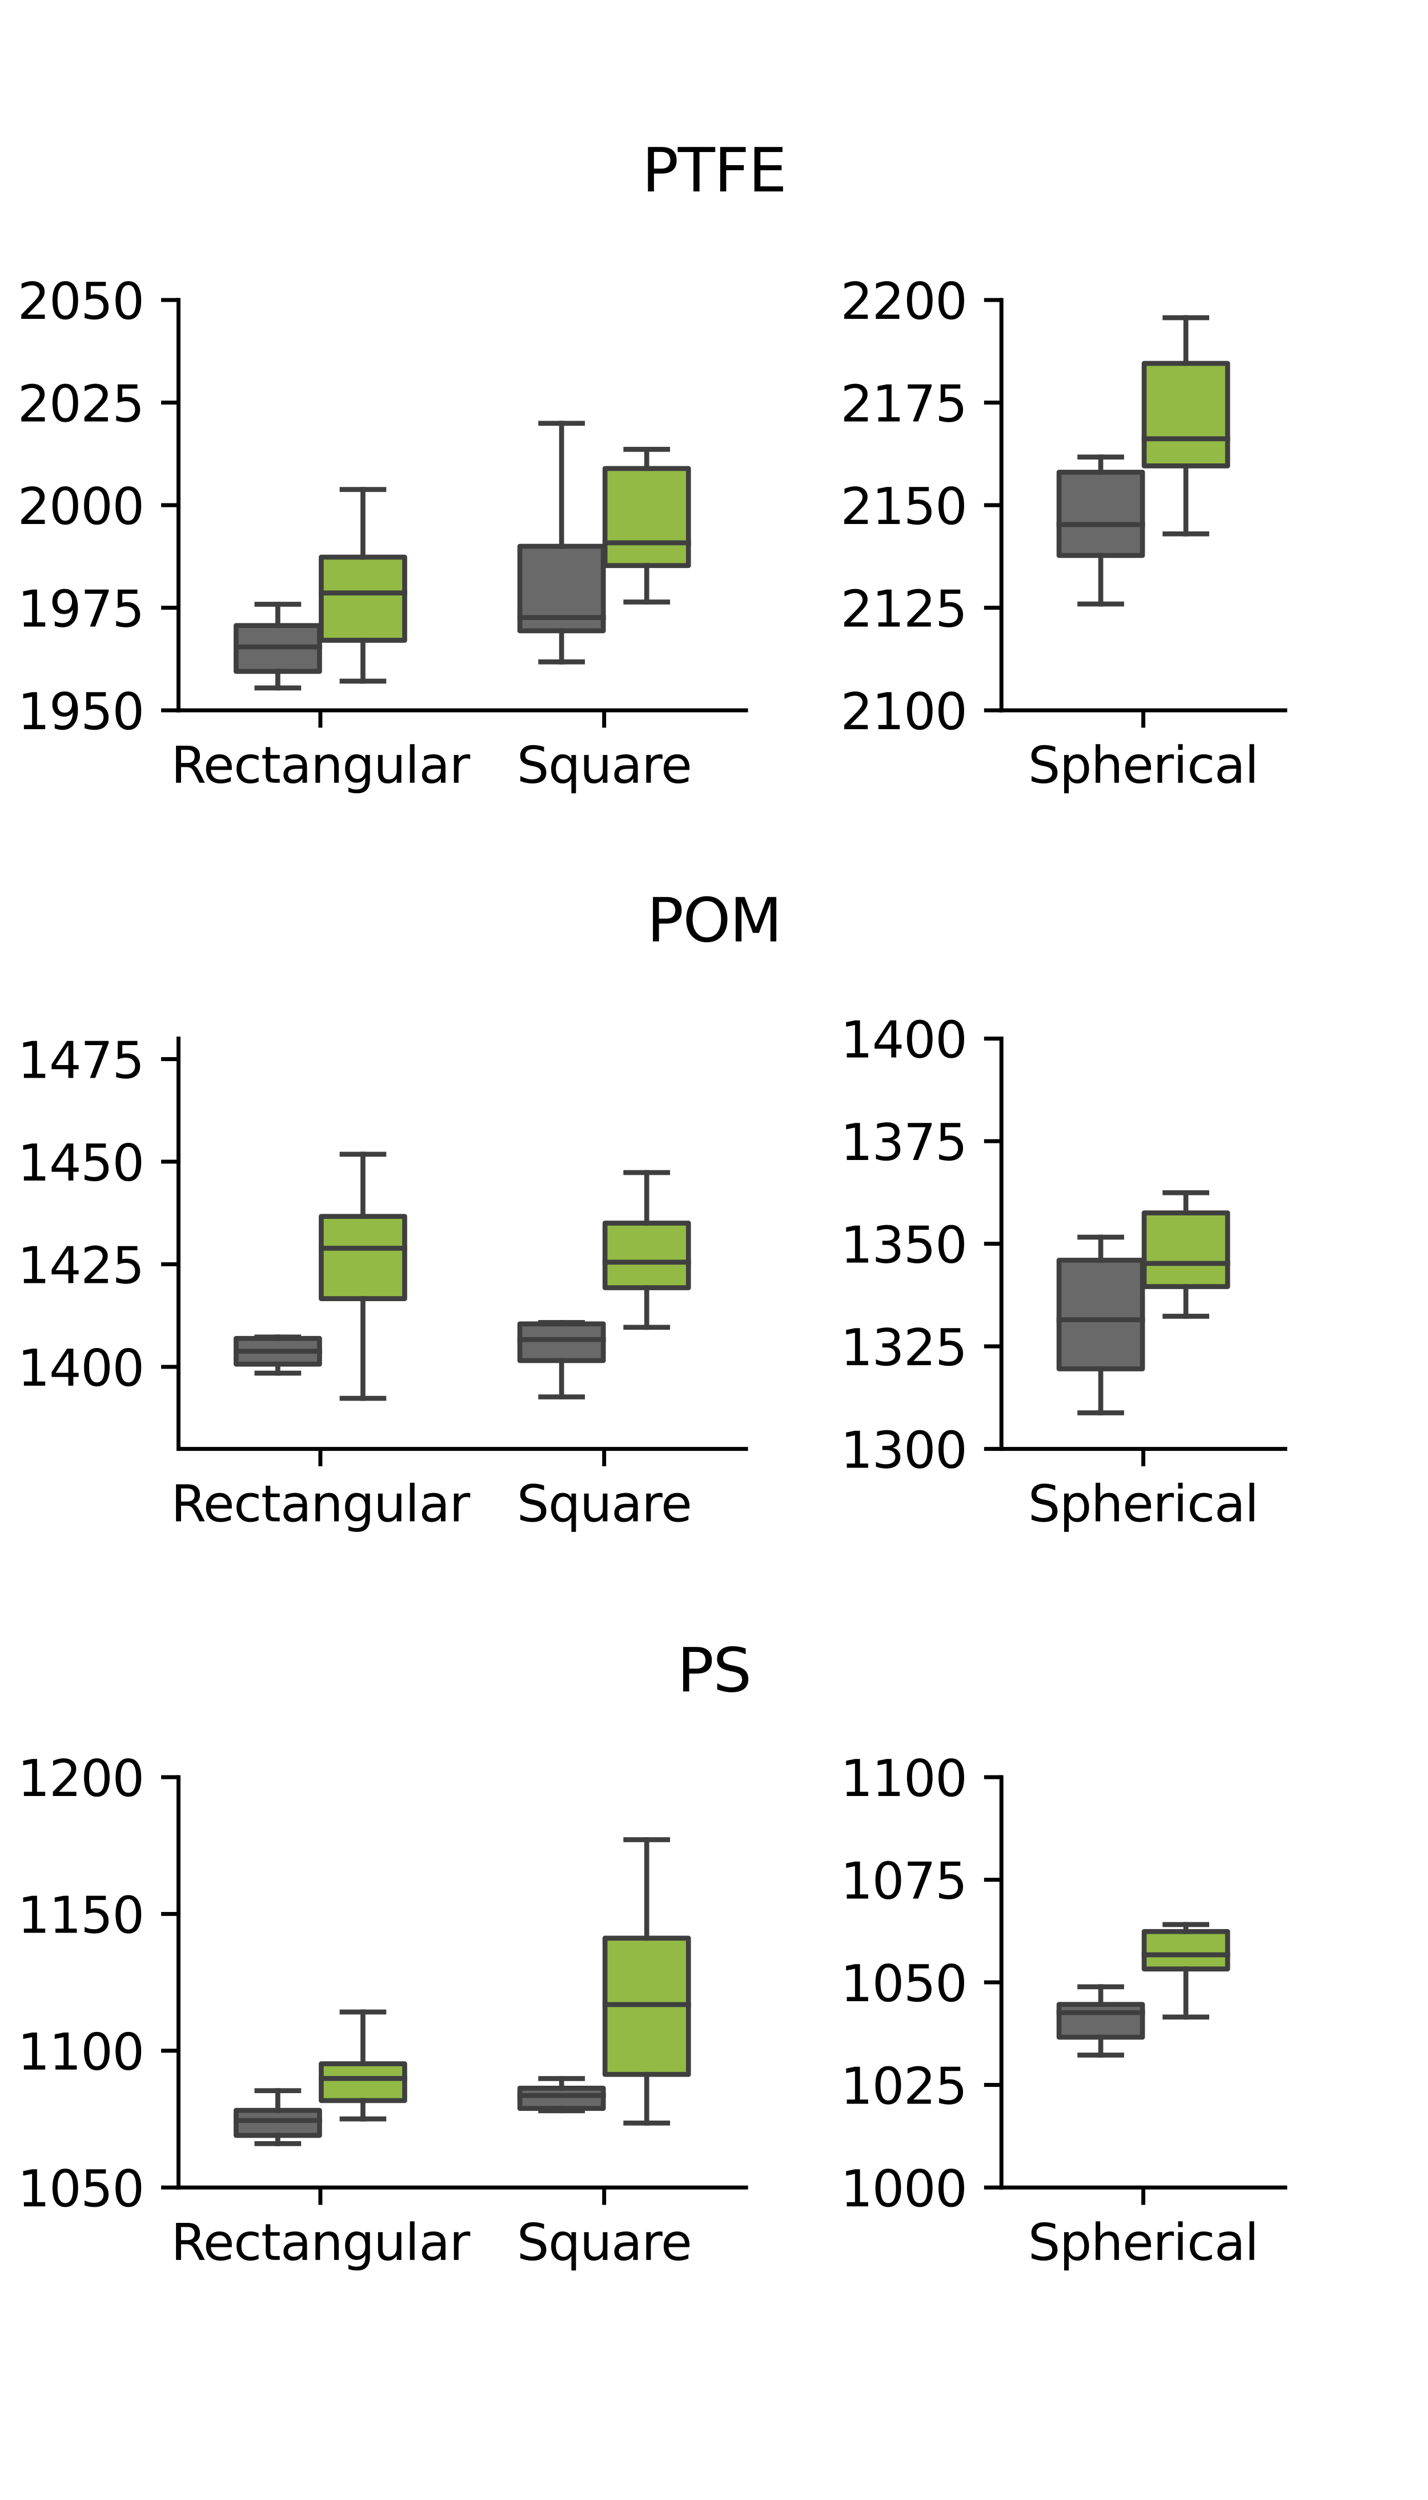 <?xml version="1.0" encoding="utf-8" standalone="no"?>
<!DOCTYPE svg PUBLIC "-//W3C//DTD SVG 1.1//EN"
  "http://www.w3.org/Graphics/SVG/1.1/DTD/svg11.dtd">
<svg xmlns:xlink="http://www.w3.org/1999/xlink" width="288pt" height="504pt" viewBox="0 0 288 504" xmlns="http://www.w3.org/2000/svg" version="1.1">
 <defs>
  <style type="text/css">*{stroke-linejoin: round; stroke-linecap: butt}</style>
 </defs>
 <g id="figure_1">
  <g id="patch_1">
   <path d="M 0 504 
L 288 504 
L 288 0 
L 0 0 
z
" style="fill: #ffffff"/>
  </g>
  <g id="axes_1">
   <g id="patch_2">
    <path d="M 36 143.202 
L 150.462 143.202 
L 150.462 60.48 
L 36 60.48 
z
" style="fill: #ffffff"/>
   </g>
   <g id="patch_3">
    <path d="M 47.618 135.349 
L 64.444 135.349 
L 64.444 126.111 
L 47.618 126.111 
L 47.618 135.349 
z
" clip-path="url(#pd6ff5f181b)" style="fill: #696969; stroke: #3f3f3f; stroke-linejoin: miter"/>
   </g>
   <g id="patch_4">
    <path d="M 64.787 129.082 
L 81.613 129.082 
L 81.613 112.319 
L 64.787 112.319 
L 64.787 129.082 
z
" clip-path="url(#pd6ff5f181b)" style="fill: #93ba45; stroke: #3f3f3f; stroke-linejoin: miter"/>
   </g>
   <g id="patch_5">
    <path d="M 104.849 127.163 
L 121.674 127.163 
L 121.674 110.132 
L 104.849 110.132 
L 104.849 127.163 
z
" clip-path="url(#pd6ff5f181b)" style="fill: #696969; stroke: #3f3f3f; stroke-linejoin: miter"/>
   </g>
   <g id="patch_6">
    <path d="M 122.018 114.015 
L 138.844 114.015 
L 138.844 94.449 
L 122.018 94.449 
L 122.018 114.015 
z
" clip-path="url(#pd6ff5f181b)" style="fill: #93ba45; stroke: #3f3f3f; stroke-linejoin: miter"/>
   </g>
   <g id="patch_7">
    <path d="M 64.615 1756.276 
L 64.615 1756.276 
L 64.615 1756.276 
L 64.615 1756.276 
z
" clip-path="url(#pd6ff5f181b)" style="fill: #696969; stroke: #3f3f3f; stroke-width: 0.5; stroke-linejoin: miter"/>
   </g>
   <g id="patch_8">
    <path d="M 64.615 1756.276 
L 64.615 1756.276 
L 64.615 1756.276 
L 64.615 1756.276 
z
" clip-path="url(#pd6ff5f181b)" style="fill: #93ba45; stroke: #3f3f3f; stroke-width: 0.5; stroke-linejoin: miter"/>
   </g>
   <g id="matplotlib.axis_1">
    <g id="xtick_1">
     <g id="line2d_1">
      <defs>
       <path id="m6c87805006" d="M 0 0 
L 0 3.5 
" style="stroke: #000000; stroke-width: 0.8"/>
      </defs>
      <g>
       <use xlink:href="#m6c87805006" x="64.615" y="143.202" style="stroke: #000000; stroke-width: 0.8"/>
      </g>
     </g>
     <g id="text_1">
      <!-- Rectangular -->
      <g transform="translate(34.496 157.8) scale(0.1 -0.1)">
       <defs>
        <path id="DejaVuSans-52" d="M 2841 2188 
Q 3044 2119 3236 1894 
Q 3428 1669 3622 1275 
L 4263 0 
L 3584 0 
L 2988 1197 
Q 2756 1666 2539 1819 
Q 2322 1972 1947 1972 
L 1259 1972 
L 1259 0 
L 628 0 
L 628 4666 
L 2053 4666 
Q 2853 4666 3247 4331 
Q 3641 3997 3641 3322 
Q 3641 2881 3436 2590 
Q 3231 2300 2841 2188 
z
M 1259 4147 
L 1259 2491 
L 2053 2491 
Q 2509 2491 2742 2702 
Q 2975 2913 2975 3322 
Q 2975 3731 2742 3939 
Q 2509 4147 2053 4147 
L 1259 4147 
z
" transform="scale(0.016)"/>
        <path id="DejaVuSans-65" d="M 3597 1894 
L 3597 1613 
L 953 1613 
Q 991 1019 1311 708 
Q 1631 397 2203 397 
Q 2534 397 2845 478 
Q 3156 559 3463 722 
L 3463 178 
Q 3153 47 2828 -22 
Q 2503 -91 2169 -91 
Q 1331 -91 842 396 
Q 353 884 353 1716 
Q 353 2575 817 3079 
Q 1281 3584 2069 3584 
Q 2775 3584 3186 3129 
Q 3597 2675 3597 1894 
z
M 3022 2063 
Q 3016 2534 2758 2815 
Q 2500 3097 2075 3097 
Q 1594 3097 1305 2825 
Q 1016 2553 972 2059 
L 3022 2063 
z
" transform="scale(0.016)"/>
        <path id="DejaVuSans-63" d="M 3122 3366 
L 3122 2828 
Q 2878 2963 2633 3030 
Q 2388 3097 2138 3097 
Q 1578 3097 1268 2742 
Q 959 2388 959 1747 
Q 959 1106 1268 751 
Q 1578 397 2138 397 
Q 2388 397 2633 464 
Q 2878 531 3122 666 
L 3122 134 
Q 2881 22 2623 -34 
Q 2366 -91 2075 -91 
Q 1284 -91 818 406 
Q 353 903 353 1747 
Q 353 2603 823 3093 
Q 1294 3584 2113 3584 
Q 2378 3584 2631 3529 
Q 2884 3475 3122 3366 
z
" transform="scale(0.016)"/>
        <path id="DejaVuSans-74" d="M 1172 4494 
L 1172 3500 
L 2356 3500 
L 2356 3053 
L 1172 3053 
L 1172 1153 
Q 1172 725 1289 603 
Q 1406 481 1766 481 
L 2356 481 
L 2356 0 
L 1766 0 
Q 1100 0 847 248 
Q 594 497 594 1153 
L 594 3053 
L 172 3053 
L 172 3500 
L 594 3500 
L 594 4494 
L 1172 4494 
z
" transform="scale(0.016)"/>
        <path id="DejaVuSans-61" d="M 2194 1759 
Q 1497 1759 1228 1600 
Q 959 1441 959 1056 
Q 959 750 1161 570 
Q 1363 391 1709 391 
Q 2188 391 2477 730 
Q 2766 1069 2766 1631 
L 2766 1759 
L 2194 1759 
z
M 3341 1997 
L 3341 0 
L 2766 0 
L 2766 531 
Q 2569 213 2275 61 
Q 1981 -91 1556 -91 
Q 1019 -91 701 211 
Q 384 513 384 1019 
Q 384 1609 779 1909 
Q 1175 2209 1959 2209 
L 2766 2209 
L 2766 2266 
Q 2766 2663 2505 2880 
Q 2244 3097 1772 3097 
Q 1472 3097 1187 3025 
Q 903 2953 641 2809 
L 641 3341 
Q 956 3463 1253 3523 
Q 1550 3584 1831 3584 
Q 2591 3584 2966 3190 
Q 3341 2797 3341 1997 
z
" transform="scale(0.016)"/>
        <path id="DejaVuSans-6e" d="M 3513 2113 
L 3513 0 
L 2938 0 
L 2938 2094 
Q 2938 2591 2744 2837 
Q 2550 3084 2163 3084 
Q 1697 3084 1428 2787 
Q 1159 2491 1159 1978 
L 1159 0 
L 581 0 
L 581 3500 
L 1159 3500 
L 1159 2956 
Q 1366 3272 1645 3428 
Q 1925 3584 2291 3584 
Q 2894 3584 3203 3211 
Q 3513 2838 3513 2113 
z
" transform="scale(0.016)"/>
        <path id="DejaVuSans-67" d="M 2906 1791 
Q 2906 2416 2648 2759 
Q 2391 3103 1925 3103 
Q 1463 3103 1205 2759 
Q 947 2416 947 1791 
Q 947 1169 1205 825 
Q 1463 481 1925 481 
Q 2391 481 2648 825 
Q 2906 1169 2906 1791 
z
M 3481 434 
Q 3481 -459 3084 -895 
Q 2688 -1331 1869 -1331 
Q 1566 -1331 1297 -1286 
Q 1028 -1241 775 -1147 
L 775 -588 
Q 1028 -725 1275 -790 
Q 1522 -856 1778 -856 
Q 2344 -856 2625 -561 
Q 2906 -266 2906 331 
L 2906 616 
Q 2728 306 2450 153 
Q 2172 0 1784 0 
Q 1141 0 747 490 
Q 353 981 353 1791 
Q 353 2603 747 3093 
Q 1141 3584 1784 3584 
Q 2172 3584 2450 3431 
Q 2728 3278 2906 2969 
L 2906 3500 
L 3481 3500 
L 3481 434 
z
" transform="scale(0.016)"/>
        <path id="DejaVuSans-75" d="M 544 1381 
L 544 3500 
L 1119 3500 
L 1119 1403 
Q 1119 906 1312 657 
Q 1506 409 1894 409 
Q 2359 409 2629 706 
Q 2900 1003 2900 1516 
L 2900 3500 
L 3475 3500 
L 3475 0 
L 2900 0 
L 2900 538 
Q 2691 219 2414 64 
Q 2138 -91 1772 -91 
Q 1169 -91 856 284 
Q 544 659 544 1381 
z
M 1991 3584 
L 1991 3584 
z
" transform="scale(0.016)"/>
        <path id="DejaVuSans-6c" d="M 603 4863 
L 1178 4863 
L 1178 0 
L 603 0 
L 603 4863 
z
" transform="scale(0.016)"/>
        <path id="DejaVuSans-72" d="M 2631 2963 
Q 2534 3019 2420 3045 
Q 2306 3072 2169 3072 
Q 1681 3072 1420 2755 
Q 1159 2438 1159 1844 
L 1159 0 
L 581 0 
L 581 3500 
L 1159 3500 
L 1159 2956 
Q 1341 3275 1631 3429 
Q 1922 3584 2338 3584 
Q 2397 3584 2469 3576 
Q 2541 3569 2628 3553 
L 2631 2963 
z
" transform="scale(0.016)"/>
       </defs>
       <use xlink:href="#DejaVuSans-52"/>
       <use xlink:href="#DejaVuSans-65" x="64.982"/>
       <use xlink:href="#DejaVuSans-63" x="126.506"/>
       <use xlink:href="#DejaVuSans-74" x="181.486"/>
       <use xlink:href="#DejaVuSans-61" x="220.695"/>
       <use xlink:href="#DejaVuSans-6e" x="281.975"/>
       <use xlink:href="#DejaVuSans-67" x="345.354"/>
       <use xlink:href="#DejaVuSans-75" x="408.83"/>
       <use xlink:href="#DejaVuSans-6c" x="472.209"/>
       <use xlink:href="#DejaVuSans-61" x="499.992"/>
       <use xlink:href="#DejaVuSans-72" x="561.271"/>
      </g>
     </g>
    </g>
    <g id="xtick_2">
     <g id="line2d_2">
      <g>
       <use xlink:href="#m6c87805006" x="121.846" y="143.202" style="stroke: #000000; stroke-width: 0.8"/>
      </g>
     </g>
     <g id="text_2">
      <!-- Square -->
      <g transform="translate(104.245 157.8) scale(0.1 -0.1)">
       <defs>
        <path id="DejaVuSans-53" d="M 3425 4513 
L 3425 3897 
Q 3066 4069 2747 4153 
Q 2428 4238 2131 4238 
Q 1616 4238 1336 4038 
Q 1056 3838 1056 3469 
Q 1056 3159 1242 3001 
Q 1428 2844 1947 2747 
L 2328 2669 
Q 3034 2534 3370 2195 
Q 3706 1856 3706 1288 
Q 3706 609 3251 259 
Q 2797 -91 1919 -91 
Q 1588 -91 1214 -16 
Q 841 59 441 206 
L 441 856 
Q 825 641 1194 531 
Q 1563 422 1919 422 
Q 2459 422 2753 634 
Q 3047 847 3047 1241 
Q 3047 1584 2836 1778 
Q 2625 1972 2144 2069 
L 1759 2144 
Q 1053 2284 737 2584 
Q 422 2884 422 3419 
Q 422 4038 858 4394 
Q 1294 4750 2059 4750 
Q 2388 4750 2728 4690 
Q 3069 4631 3425 4513 
z
" transform="scale(0.016)"/>
        <path id="DejaVuSans-71" d="M 947 1747 
Q 947 1113 1208 752 
Q 1469 391 1925 391 
Q 2381 391 2643 752 
Q 2906 1113 2906 1747 
Q 2906 2381 2643 2742 
Q 2381 3103 1925 3103 
Q 1469 3103 1208 2742 
Q 947 2381 947 1747 
z
M 2906 525 
Q 2725 213 2448 61 
Q 2172 -91 1784 -91 
Q 1150 -91 751 415 
Q 353 922 353 1747 
Q 353 2572 751 3078 
Q 1150 3584 1784 3584 
Q 2172 3584 2448 3432 
Q 2725 3281 2906 2969 
L 2906 3500 
L 3481 3500 
L 3481 -1331 
L 2906 -1331 
L 2906 525 
z
" transform="scale(0.016)"/>
       </defs>
       <use xlink:href="#DejaVuSans-53"/>
       <use xlink:href="#DejaVuSans-71" x="63.477"/>
       <use xlink:href="#DejaVuSans-75" x="126.953"/>
       <use xlink:href="#DejaVuSans-61" x="190.332"/>
       <use xlink:href="#DejaVuSans-72" x="251.611"/>
       <use xlink:href="#DejaVuSans-65" x="290.475"/>
      </g>
     </g>
    </g>
   </g>
   <g id="matplotlib.axis_2">
    <g id="ytick_1">
     <g id="line2d_3">
      <defs>
       <path id="mb4da240481" d="M 0 0 
L -3.5 0 
" style="stroke: #000000; stroke-width: 0.8"/>
      </defs>
      <g>
       <use xlink:href="#mb4da240481" x="36" y="143.202" style="stroke: #000000; stroke-width: 0.8"/>
      </g>
     </g>
     <g id="text_3">
      <!-- 1950 -->
      <g transform="translate(3.55 147.001) scale(0.1 -0.1)">
       <defs>
        <path id="DejaVuSans-31" d="M 794 531 
L 1825 531 
L 1825 4091 
L 703 3866 
L 703 4441 
L 1819 4666 
L 2450 4666 
L 2450 531 
L 3481 531 
L 3481 0 
L 794 0 
L 794 531 
z
" transform="scale(0.016)"/>
        <path id="DejaVuSans-39" d="M 703 97 
L 703 672 
Q 941 559 1184 500 
Q 1428 441 1663 441 
Q 2288 441 2617 861 
Q 2947 1281 2994 2138 
Q 2813 1869 2534 1725 
Q 2256 1581 1919 1581 
Q 1219 1581 811 2004 
Q 403 2428 403 3163 
Q 403 3881 828 4315 
Q 1253 4750 1959 4750 
Q 2769 4750 3195 4129 
Q 3622 3509 3622 2328 
Q 3622 1225 3098 567 
Q 2575 -91 1691 -91 
Q 1453 -91 1209 -44 
Q 966 3 703 97 
z
M 1959 2075 
Q 2384 2075 2632 2365 
Q 2881 2656 2881 3163 
Q 2881 3666 2632 3958 
Q 2384 4250 1959 4250 
Q 1534 4250 1286 3958 
Q 1038 3666 1038 3163 
Q 1038 2656 1286 2365 
Q 1534 2075 1959 2075 
z
" transform="scale(0.016)"/>
        <path id="DejaVuSans-35" d="M 691 4666 
L 3169 4666 
L 3169 4134 
L 1269 4134 
L 1269 2991 
Q 1406 3038 1543 3061 
Q 1681 3084 1819 3084 
Q 2600 3084 3056 2656 
Q 3513 2228 3513 1497 
Q 3513 744 3044 326 
Q 2575 -91 1722 -91 
Q 1428 -91 1123 -41 
Q 819 9 494 109 
L 494 744 
Q 775 591 1075 516 
Q 1375 441 1709 441 
Q 2250 441 2565 725 
Q 2881 1009 2881 1497 
Q 2881 1984 2565 2268 
Q 2250 2553 1709 2553 
Q 1456 2553 1204 2497 
Q 953 2441 691 2322 
L 691 4666 
z
" transform="scale(0.016)"/>
        <path id="DejaVuSans-30" d="M 2034 4250 
Q 1547 4250 1301 3770 
Q 1056 3291 1056 2328 
Q 1056 1369 1301 889 
Q 1547 409 2034 409 
Q 2525 409 2770 889 
Q 3016 1369 3016 2328 
Q 3016 3291 2770 3770 
Q 2525 4250 2034 4250 
z
M 2034 4750 
Q 2819 4750 3233 4129 
Q 3647 3509 3647 2328 
Q 3647 1150 3233 529 
Q 2819 -91 2034 -91 
Q 1250 -91 836 529 
Q 422 1150 422 2328 
Q 422 3509 836 4129 
Q 1250 4750 2034 4750 
z
" transform="scale(0.016)"/>
       </defs>
       <use xlink:href="#DejaVuSans-31"/>
       <use xlink:href="#DejaVuSans-39" x="63.623"/>
       <use xlink:href="#DejaVuSans-35" x="127.246"/>
       <use xlink:href="#DejaVuSans-30" x="190.869"/>
      </g>
     </g>
    </g>
    <g id="ytick_2">
     <g id="line2d_4">
      <g>
       <use xlink:href="#mb4da240481" x="36" y="122.521" style="stroke: #000000; stroke-width: 0.8"/>
      </g>
     </g>
     <g id="text_4">
      <!-- 1975 -->
      <g transform="translate(3.55 126.321) scale(0.1 -0.1)">
       <defs>
        <path id="DejaVuSans-37" d="M 525 4666 
L 3525 4666 
L 3525 4397 
L 1831 0 
L 1172 0 
L 2766 4134 
L 525 4134 
L 525 4666 
z
" transform="scale(0.016)"/>
       </defs>
       <use xlink:href="#DejaVuSans-31"/>
       <use xlink:href="#DejaVuSans-39" x="63.623"/>
       <use xlink:href="#DejaVuSans-37" x="127.246"/>
       <use xlink:href="#DejaVuSans-35" x="190.869"/>
      </g>
     </g>
    </g>
    <g id="ytick_3">
     <g id="line2d_5">
      <g>
       <use xlink:href="#mb4da240481" x="36" y="101.841" style="stroke: #000000; stroke-width: 0.8"/>
      </g>
     </g>
     <g id="text_5">
      <!-- 2000 -->
      <g transform="translate(3.55 105.64) scale(0.1 -0.1)">
       <defs>
        <path id="DejaVuSans-32" d="M 1228 531 
L 3431 531 
L 3431 0 
L 469 0 
L 469 531 
Q 828 903 1448 1529 
Q 2069 2156 2228 2338 
Q 2531 2678 2651 2914 
Q 2772 3150 2772 3378 
Q 2772 3750 2511 3984 
Q 2250 4219 1831 4219 
Q 1534 4219 1204 4116 
Q 875 4013 500 3803 
L 500 4441 
Q 881 4594 1212 4672 
Q 1544 4750 1819 4750 
Q 2544 4750 2975 4387 
Q 3406 4025 3406 3419 
Q 3406 3131 3298 2873 
Q 3191 2616 2906 2266 
Q 2828 2175 2409 1742 
Q 1991 1309 1228 531 
z
" transform="scale(0.016)"/>
       </defs>
       <use xlink:href="#DejaVuSans-32"/>
       <use xlink:href="#DejaVuSans-30" x="63.623"/>
       <use xlink:href="#DejaVuSans-30" x="127.246"/>
       <use xlink:href="#DejaVuSans-30" x="190.869"/>
      </g>
     </g>
    </g>
    <g id="ytick_4">
     <g id="line2d_6">
      <g>
       <use xlink:href="#mb4da240481" x="36" y="81.16" style="stroke: #000000; stroke-width: 0.8"/>
      </g>
     </g>
     <g id="text_6">
      <!-- 2025 -->
      <g transform="translate(3.55 84.96) scale(0.1 -0.1)">
       <use xlink:href="#DejaVuSans-32"/>
       <use xlink:href="#DejaVuSans-30" x="63.623"/>
       <use xlink:href="#DejaVuSans-32" x="127.246"/>
       <use xlink:href="#DejaVuSans-35" x="190.869"/>
      </g>
     </g>
    </g>
    <g id="ytick_5">
     <g id="line2d_7">
      <g>
       <use xlink:href="#mb4da240481" x="36" y="60.48" style="stroke: #000000; stroke-width: 0.8"/>
      </g>
     </g>
     <g id="text_7">
      <!-- 2050 -->
      <g transform="translate(3.55 64.279) scale(0.1 -0.1)">
       <use xlink:href="#DejaVuSans-32"/>
       <use xlink:href="#DejaVuSans-30" x="63.623"/>
       <use xlink:href="#DejaVuSans-35" x="127.246"/>
       <use xlink:href="#DejaVuSans-30" x="190.869"/>
      </g>
     </g>
    </g>
   </g>
   <g id="line2d_8">
    <path d="M 56.031 135.349 
L 56.031 138.69 
" clip-path="url(#pd6ff5f181b)" style="fill: none; stroke: #3f3f3f; stroke-linecap: square"/>
   </g>
   <g id="line2d_9">
    <path d="M 56.031 126.111 
L 56.031 121.819 
" clip-path="url(#pd6ff5f181b)" style="fill: none; stroke: #3f3f3f; stroke-linecap: square"/>
   </g>
   <g id="line2d_10">
    <path d="M 51.824 138.69 
L 60.237 138.69 
" clip-path="url(#pd6ff5f181b)" style="fill: none; stroke: #3f3f3f; stroke-linecap: square"/>
   </g>
   <g id="line2d_11">
    <path d="M 51.824 121.819 
L 60.237 121.819 
" clip-path="url(#pd6ff5f181b)" style="fill: none; stroke: #3f3f3f; stroke-linecap: square"/>
   </g>
   <g id="line2d_12">
    <path d="M 73.2 129.082 
L 73.2 137.319 
" clip-path="url(#pd6ff5f181b)" style="fill: none; stroke: #3f3f3f; stroke-linecap: square"/>
   </g>
   <g id="line2d_13">
    <path d="M 73.2 112.319 
L 73.2 98.68 
" clip-path="url(#pd6ff5f181b)" style="fill: none; stroke: #3f3f3f; stroke-linecap: square"/>
   </g>
   <g id="line2d_14">
    <path d="M 68.994 137.319 
L 77.406 137.319 
" clip-path="url(#pd6ff5f181b)" style="fill: none; stroke: #3f3f3f; stroke-linecap: square"/>
   </g>
   <g id="line2d_15">
    <path d="M 68.994 98.68 
L 77.406 98.68 
" clip-path="url(#pd6ff5f181b)" style="fill: none; stroke: #3f3f3f; stroke-linecap: square"/>
   </g>
   <g id="line2d_16">
    <path d="M 113.262 127.163 
L 113.262 133.436 
" clip-path="url(#pd6ff5f181b)" style="fill: none; stroke: #3f3f3f; stroke-linecap: square"/>
   </g>
   <g id="line2d_17">
    <path d="M 113.262 110.132 
L 113.262 85.338 
" clip-path="url(#pd6ff5f181b)" style="fill: none; stroke: #3f3f3f; stroke-linecap: square"/>
   </g>
   <g id="line2d_18">
    <path d="M 109.055 133.436 
L 117.468 133.436 
" clip-path="url(#pd6ff5f181b)" style="fill: none; stroke: #3f3f3f; stroke-linecap: square"/>
   </g>
   <g id="line2d_19">
    <path d="M 109.055 85.338 
L 117.468 85.338 
" clip-path="url(#pd6ff5f181b)" style="fill: none; stroke: #3f3f3f; stroke-linecap: square"/>
   </g>
   <g id="line2d_20">
    <path d="M 130.431 114.015 
L 130.431 121.367 
" clip-path="url(#pd6ff5f181b)" style="fill: none; stroke: #3f3f3f; stroke-linecap: square"/>
   </g>
   <g id="line2d_21">
    <path d="M 130.431 94.449 
L 130.431 90.589 
" clip-path="url(#pd6ff5f181b)" style="fill: none; stroke: #3f3f3f; stroke-linecap: square"/>
   </g>
   <g id="line2d_22">
    <path d="M 126.224 121.367 
L 134.637 121.367 
" clip-path="url(#pd6ff5f181b)" style="fill: none; stroke: #3f3f3f; stroke-linecap: square"/>
   </g>
   <g id="line2d_23">
    <path d="M 126.224 90.589 
L 134.637 90.589 
" clip-path="url(#pd6ff5f181b)" style="fill: none; stroke: #3f3f3f; stroke-linecap: square"/>
   </g>
   <g id="line2d_24">
    <path d="M 47.618 130.425 
L 64.444 130.425 
" clip-path="url(#pd6ff5f181b)" style="fill: none; stroke: #3f3f3f; stroke-linecap: square"/>
   </g>
   <g id="line2d_25">
    <path d="M 64.787 119.539 
L 81.613 119.539 
" clip-path="url(#pd6ff5f181b)" style="fill: none; stroke: #3f3f3f; stroke-linecap: square"/>
   </g>
   <g id="line2d_26">
    <path d="M 104.849 124.498 
L 121.674 124.498 
" clip-path="url(#pd6ff5f181b)" style="fill: none; stroke: #3f3f3f; stroke-linecap: square"/>
   </g>
   <g id="line2d_27">
    <path d="M 122.018 109.431 
L 138.844 109.431 
" clip-path="url(#pd6ff5f181b)" style="fill: none; stroke: #3f3f3f; stroke-linecap: square"/>
   </g>
   <g id="patch_9">
    <path d="M 36 143.202 
L 36 60.48 
" style="fill: none; stroke: #000000; stroke-width: 0.8; stroke-linejoin: miter; stroke-linecap: square"/>
   </g>
   <g id="patch_10">
    <path d="M 36 143.202 
L 150.462 143.202 
" style="fill: none; stroke: #000000; stroke-width: 0.8; stroke-linejoin: miter; stroke-linecap: square"/>
   </g>
  </g>
  <g id="axes_2">
   <g id="patch_11">
    <path d="M 201.969 143.202 
L 259.2 143.202 
L 259.2 60.48 
L 201.969 60.48 
z
" style="fill: #ffffff"/>
   </g>
   <g id="patch_12">
    <path d="M 213.587 111.982 
L 230.413 111.982 
L 230.413 95.2 
L 213.587 95.2 
L 213.587 111.982 
z
" clip-path="url(#p9b5114d19f)" style="fill: #696969; stroke: #3f3f3f; stroke-linejoin: miter"/>
   </g>
   <g id="patch_13">
    <path d="M 230.756 93.924 
L 247.582 93.924 
L 247.582 73.262 
L 230.756 73.262 
L 230.756 93.924 
z
" clip-path="url(#p9b5114d19f)" style="fill: #93ba45; stroke: #3f3f3f; stroke-linejoin: miter"/>
   </g>
   <g id="patch_14">
    <path d="M 230.585 1880.358 
L 230.585 1880.358 
L 230.585 1880.358 
L 230.585 1880.358 
z
" clip-path="url(#p9b5114d19f)" style="fill: #696969; stroke: #3f3f3f; stroke-width: 0.5; stroke-linejoin: miter"/>
   </g>
   <g id="patch_15">
    <path d="M 230.585 1880.358 
L 230.585 1880.358 
L 230.585 1880.358 
L 230.585 1880.358 
z
" clip-path="url(#p9b5114d19f)" style="fill: #93ba45; stroke: #3f3f3f; stroke-width: 0.5; stroke-linejoin: miter"/>
   </g>
   <g id="matplotlib.axis_3">
    <g id="xtick_3">
     <g id="line2d_28">
      <g>
       <use xlink:href="#m6c87805006" x="230.585" y="143.202" style="stroke: #000000; stroke-width: 0.8"/>
      </g>
     </g>
     <g id="text_8">
      <!-- Spherical -->
      <g transform="translate(207.344 157.8) scale(0.1 -0.1)">
       <defs>
        <path id="DejaVuSans-70" d="M 1159 525 
L 1159 -1331 
L 581 -1331 
L 581 3500 
L 1159 3500 
L 1159 2969 
Q 1341 3281 1617 3432 
Q 1894 3584 2278 3584 
Q 2916 3584 3314 3078 
Q 3713 2572 3713 1747 
Q 3713 922 3314 415 
Q 2916 -91 2278 -91 
Q 1894 -91 1617 61 
Q 1341 213 1159 525 
z
M 3116 1747 
Q 3116 2381 2855 2742 
Q 2594 3103 2138 3103 
Q 1681 3103 1420 2742 
Q 1159 2381 1159 1747 
Q 1159 1113 1420 752 
Q 1681 391 2138 391 
Q 2594 391 2855 752 
Q 3116 1113 3116 1747 
z
" transform="scale(0.016)"/>
        <path id="DejaVuSans-68" d="M 3513 2113 
L 3513 0 
L 2938 0 
L 2938 2094 
Q 2938 2591 2744 2837 
Q 2550 3084 2163 3084 
Q 1697 3084 1428 2787 
Q 1159 2491 1159 1978 
L 1159 0 
L 581 0 
L 581 4863 
L 1159 4863 
L 1159 2956 
Q 1366 3272 1645 3428 
Q 1925 3584 2291 3584 
Q 2894 3584 3203 3211 
Q 3513 2838 3513 2113 
z
" transform="scale(0.016)"/>
        <path id="DejaVuSans-69" d="M 603 3500 
L 1178 3500 
L 1178 0 
L 603 0 
L 603 3500 
z
M 603 4863 
L 1178 4863 
L 1178 4134 
L 603 4134 
L 603 4863 
z
" transform="scale(0.016)"/>
       </defs>
       <use xlink:href="#DejaVuSans-53"/>
       <use xlink:href="#DejaVuSans-70" x="63.477"/>
       <use xlink:href="#DejaVuSans-68" x="126.953"/>
       <use xlink:href="#DejaVuSans-65" x="190.332"/>
       <use xlink:href="#DejaVuSans-72" x="251.855"/>
       <use xlink:href="#DejaVuSans-69" x="292.969"/>
       <use xlink:href="#DejaVuSans-63" x="320.752"/>
       <use xlink:href="#DejaVuSans-61" x="375.732"/>
       <use xlink:href="#DejaVuSans-6c" x="437.012"/>
      </g>
     </g>
    </g>
   </g>
   <g id="matplotlib.axis_4">
    <g id="ytick_6">
     <g id="line2d_29">
      <g>
       <use xlink:href="#mb4da240481" x="201.969" y="143.202" style="stroke: #000000; stroke-width: 0.8"/>
      </g>
     </g>
     <g id="text_9">
      <!-- 2100 -->
      <g transform="translate(169.519 147.001) scale(0.1 -0.1)">
       <use xlink:href="#DejaVuSans-32"/>
       <use xlink:href="#DejaVuSans-31" x="63.623"/>
       <use xlink:href="#DejaVuSans-30" x="127.246"/>
       <use xlink:href="#DejaVuSans-30" x="190.869"/>
      </g>
     </g>
    </g>
    <g id="ytick_7">
     <g id="line2d_30">
      <g>
       <use xlink:href="#mb4da240481" x="201.969" y="122.521" style="stroke: #000000; stroke-width: 0.8"/>
      </g>
     </g>
     <g id="text_10">
      <!-- 2125 -->
      <g transform="translate(169.519 126.321) scale(0.1 -0.1)">
       <use xlink:href="#DejaVuSans-32"/>
       <use xlink:href="#DejaVuSans-31" x="63.623"/>
       <use xlink:href="#DejaVuSans-32" x="127.246"/>
       <use xlink:href="#DejaVuSans-35" x="190.869"/>
      </g>
     </g>
    </g>
    <g id="ytick_8">
     <g id="line2d_31">
      <g>
       <use xlink:href="#mb4da240481" x="201.969" y="101.841" style="stroke: #000000; stroke-width: 0.8"/>
      </g>
     </g>
     <g id="text_11">
      <!-- 2150 -->
      <g transform="translate(169.519 105.64) scale(0.1 -0.1)">
       <use xlink:href="#DejaVuSans-32"/>
       <use xlink:href="#DejaVuSans-31" x="63.623"/>
       <use xlink:href="#DejaVuSans-35" x="127.246"/>
       <use xlink:href="#DejaVuSans-30" x="190.869"/>
      </g>
     </g>
    </g>
    <g id="ytick_9">
     <g id="line2d_32">
      <g>
       <use xlink:href="#mb4da240481" x="201.969" y="81.16" style="stroke: #000000; stroke-width: 0.8"/>
      </g>
     </g>
     <g id="text_12">
      <!-- 2175 -->
      <g transform="translate(169.519 84.96) scale(0.1 -0.1)">
       <use xlink:href="#DejaVuSans-32"/>
       <use xlink:href="#DejaVuSans-31" x="63.623"/>
       <use xlink:href="#DejaVuSans-37" x="127.246"/>
       <use xlink:href="#DejaVuSans-35" x="190.869"/>
      </g>
     </g>
    </g>
    <g id="ytick_10">
     <g id="line2d_33">
      <g>
       <use xlink:href="#mb4da240481" x="201.969" y="60.48" style="stroke: #000000; stroke-width: 0.8"/>
      </g>
     </g>
     <g id="text_13">
      <!-- 2200 -->
      <g transform="translate(169.519 64.279) scale(0.1 -0.1)">
       <use xlink:href="#DejaVuSans-32"/>
       <use xlink:href="#DejaVuSans-32" x="63.623"/>
       <use xlink:href="#DejaVuSans-30" x="127.246"/>
       <use xlink:href="#DejaVuSans-30" x="190.869"/>
      </g>
     </g>
    </g>
   </g>
   <g id="line2d_34">
    <path d="M 222 111.982 
L 222 121.765 
" clip-path="url(#p9b5114d19f)" style="fill: none; stroke: #3f3f3f; stroke-linecap: square"/>
   </g>
   <g id="line2d_35">
    <path d="M 222 95.2 
L 222 92.141 
" clip-path="url(#p9b5114d19f)" style="fill: none; stroke: #3f3f3f; stroke-linecap: square"/>
   </g>
   <g id="line2d_36">
    <path d="M 217.794 121.765 
L 226.206 121.765 
" clip-path="url(#p9b5114d19f)" style="fill: none; stroke: #3f3f3f; stroke-linecap: square"/>
   </g>
   <g id="line2d_37">
    <path d="M 217.794 92.141 
L 226.206 92.141 
" clip-path="url(#p9b5114d19f)" style="fill: none; stroke: #3f3f3f; stroke-linecap: square"/>
   </g>
   <g id="line2d_38">
    <path d="M 239.169 93.924 
L 239.169 107.627 
" clip-path="url(#p9b5114d19f)" style="fill: none; stroke: #3f3f3f; stroke-linecap: square"/>
   </g>
   <g id="line2d_39">
    <path d="M 239.169 73.262 
L 239.169 64.05 
" clip-path="url(#p9b5114d19f)" style="fill: none; stroke: #3f3f3f; stroke-linecap: square"/>
   </g>
   <g id="line2d_40">
    <path d="M 234.963 107.627 
L 243.376 107.627 
" clip-path="url(#p9b5114d19f)" style="fill: none; stroke: #3f3f3f; stroke-linecap: square"/>
   </g>
   <g id="line2d_41">
    <path d="M 234.963 64.05 
L 243.376 64.05 
" clip-path="url(#p9b5114d19f)" style="fill: none; stroke: #3f3f3f; stroke-linecap: square"/>
   </g>
   <g id="line2d_42">
    <path d="M 213.587 105.75 
L 230.413 105.75 
" clip-path="url(#p9b5114d19f)" style="fill: none; stroke: #3f3f3f; stroke-linecap: square"/>
   </g>
   <g id="line2d_43">
    <path d="M 230.756 88.461 
L 247.582 88.461 
" clip-path="url(#p9b5114d19f)" style="fill: none; stroke: #3f3f3f; stroke-linecap: square"/>
   </g>
   <g id="patch_16">
    <path d="M 201.969 143.202 
L 201.969 60.48 
" style="fill: none; stroke: #000000; stroke-width: 0.8; stroke-linejoin: miter; stroke-linecap: square"/>
   </g>
   <g id="patch_17">
    <path d="M 201.969 143.202 
L 259.2 143.202 
" style="fill: none; stroke: #000000; stroke-width: 0.8; stroke-linejoin: miter; stroke-linecap: square"/>
   </g>
  </g>
  <g id="axes_3">
   <g id="patch_18">
    <path d="M 36 292.101 
L 150.462 292.101 
L 150.462 209.379 
L 36 209.379 
z
" style="fill: #ffffff"/>
   </g>
   <g id="patch_19">
    <path d="M 47.618 275.01 
L 64.444 275.01 
L 64.444 269.829 
L 47.618 269.829 
L 47.618 275.01 
z
" clip-path="url(#p944947edd9)" style="fill: #696969; stroke: #3f3f3f; stroke-linejoin: miter"/>
   </g>
   <g id="patch_20">
    <path d="M 64.787 261.812 
L 81.613 261.812 
L 81.613 245.233 
L 64.787 245.233 
L 64.787 261.812 
z
" clip-path="url(#p944947edd9)" style="fill: #93ba45; stroke: #3f3f3f; stroke-linejoin: miter"/>
   </g>
   <g id="patch_21">
    <path d="M 104.849 274.291 
L 121.674 274.291 
L 121.674 266.894 
L 104.849 266.894 
L 104.849 274.291 
z
" clip-path="url(#p944947edd9)" style="fill: #696969; stroke: #3f3f3f; stroke-linejoin: miter"/>
   </g>
   <g id="patch_22">
    <path d="M 122.018 259.607 
L 138.844 259.607 
L 138.844 246.579 
L 122.018 246.579 
L 122.018 259.607 
z
" clip-path="url(#p944947edd9)" style="fill: #93ba45; stroke: #3f3f3f; stroke-linejoin: miter"/>
   </g>
   <g id="patch_23">
    <path d="M 64.615 1433.661 
L 64.615 1433.661 
L 64.615 1433.661 
L 64.615 1433.661 
z
" clip-path="url(#p944947edd9)" style="fill: #696969; stroke: #3f3f3f; stroke-width: 0.5; stroke-linejoin: miter"/>
   </g>
   <g id="patch_24">
    <path d="M 64.615 1433.661 
L 64.615 1433.661 
L 64.615 1433.661 
L 64.615 1433.661 
z
" clip-path="url(#p944947edd9)" style="fill: #93ba45; stroke: #3f3f3f; stroke-width: 0.5; stroke-linejoin: miter"/>
   </g>
   <g id="matplotlib.axis_5">
    <g id="xtick_4">
     <g id="line2d_44">
      <g>
       <use xlink:href="#m6c87805006" x="64.615" y="292.101" style="stroke: #000000; stroke-width: 0.8"/>
      </g>
     </g>
     <g id="text_14">
      <!-- Rectangular -->
      <g transform="translate(34.496 306.699) scale(0.1 -0.1)">
       <use xlink:href="#DejaVuSans-52"/>
       <use xlink:href="#DejaVuSans-65" x="64.982"/>
       <use xlink:href="#DejaVuSans-63" x="126.506"/>
       <use xlink:href="#DejaVuSans-74" x="181.486"/>
       <use xlink:href="#DejaVuSans-61" x="220.695"/>
       <use xlink:href="#DejaVuSans-6e" x="281.975"/>
       <use xlink:href="#DejaVuSans-67" x="345.354"/>
       <use xlink:href="#DejaVuSans-75" x="408.83"/>
       <use xlink:href="#DejaVuSans-6c" x="472.209"/>
       <use xlink:href="#DejaVuSans-61" x="499.992"/>
       <use xlink:href="#DejaVuSans-72" x="561.271"/>
      </g>
     </g>
    </g>
    <g id="xtick_5">
     <g id="line2d_45">
      <g>
       <use xlink:href="#m6c87805006" x="121.846" y="292.101" style="stroke: #000000; stroke-width: 0.8"/>
      </g>
     </g>
     <g id="text_15">
      <!-- Square -->
      <g transform="translate(104.245 306.699) scale(0.1 -0.1)">
       <use xlink:href="#DejaVuSans-53"/>
       <use xlink:href="#DejaVuSans-71" x="63.477"/>
       <use xlink:href="#DejaVuSans-75" x="126.953"/>
       <use xlink:href="#DejaVuSans-61" x="190.332"/>
       <use xlink:href="#DejaVuSans-72" x="251.611"/>
       <use xlink:href="#DejaVuSans-65" x="290.475"/>
      </g>
     </g>
    </g>
   </g>
   <g id="matplotlib.axis_6">
    <g id="ytick_11">
     <g id="line2d_46">
      <g>
       <use xlink:href="#mb4da240481" x="36" y="275.557" style="stroke: #000000; stroke-width: 0.8"/>
      </g>
     </g>
     <g id="text_16">
      <!-- 1400 -->
      <g transform="translate(3.55 279.356) scale(0.1 -0.1)">
       <defs>
        <path id="DejaVuSans-34" d="M 2419 4116 
L 825 1625 
L 2419 1625 
L 2419 4116 
z
M 2253 4666 
L 3047 4666 
L 3047 1625 
L 3713 1625 
L 3713 1100 
L 3047 1100 
L 3047 0 
L 2419 0 
L 2419 1100 
L 313 1100 
L 313 1709 
L 2253 4666 
z
" transform="scale(0.016)"/>
       </defs>
       <use xlink:href="#DejaVuSans-31"/>
       <use xlink:href="#DejaVuSans-34" x="63.623"/>
       <use xlink:href="#DejaVuSans-30" x="127.246"/>
       <use xlink:href="#DejaVuSans-30" x="190.869"/>
      </g>
     </g>
    </g>
    <g id="ytick_12">
     <g id="line2d_47">
      <g>
       <use xlink:href="#mb4da240481" x="36" y="254.876" style="stroke: #000000; stroke-width: 0.8"/>
      </g>
     </g>
     <g id="text_17">
      <!-- 1425 -->
      <g transform="translate(3.55 258.675) scale(0.1 -0.1)">
       <use xlink:href="#DejaVuSans-31"/>
       <use xlink:href="#DejaVuSans-34" x="63.623"/>
       <use xlink:href="#DejaVuSans-32" x="127.246"/>
       <use xlink:href="#DejaVuSans-35" x="190.869"/>
      </g>
     </g>
    </g>
    <g id="ytick_13">
     <g id="line2d_48">
      <g>
       <use xlink:href="#mb4da240481" x="36" y="234.196" style="stroke: #000000; stroke-width: 0.8"/>
      </g>
     </g>
     <g id="text_18">
      <!-- 1450 -->
      <g transform="translate(3.55 237.995) scale(0.1 -0.1)">
       <use xlink:href="#DejaVuSans-31"/>
       <use xlink:href="#DejaVuSans-34" x="63.623"/>
       <use xlink:href="#DejaVuSans-35" x="127.246"/>
       <use xlink:href="#DejaVuSans-30" x="190.869"/>
      </g>
     </g>
    </g>
    <g id="ytick_14">
     <g id="line2d_49">
      <g>
       <use xlink:href="#mb4da240481" x="36" y="213.515" style="stroke: #000000; stroke-width: 0.8"/>
      </g>
     </g>
     <g id="text_19">
      <!-- 1475 -->
      <g transform="translate(3.55 217.314) scale(0.1 -0.1)">
       <use xlink:href="#DejaVuSans-31"/>
       <use xlink:href="#DejaVuSans-34" x="63.623"/>
       <use xlink:href="#DejaVuSans-37" x="127.246"/>
       <use xlink:href="#DejaVuSans-35" x="190.869"/>
      </g>
     </g>
    </g>
    <g id="text_20">
     <!-- Density (kg/m$^3$) -->
     <g transform="translate(-2.55 290.29) rotate(-90) scale(0.1 -0.1)">
      <defs>
       <path id="DejaVuSans-44" d="M 1259 4147 
L 1259 519 
L 2022 519 
Q 2988 519 3436 956 
Q 3884 1394 3884 2338 
Q 3884 3275 3436 3711 
Q 2988 4147 2022 4147 
L 1259 4147 
z
M 628 4666 
L 1925 4666 
Q 3281 4666 3915 4102 
Q 4550 3538 4550 2338 
Q 4550 1131 3912 565 
Q 3275 0 1925 0 
L 628 0 
L 628 4666 
z
" transform="scale(0.016)"/>
       <path id="DejaVuSans-73" d="M 2834 3397 
L 2834 2853 
Q 2591 2978 2328 3040 
Q 2066 3103 1784 3103 
Q 1356 3103 1142 2972 
Q 928 2841 928 2578 
Q 928 2378 1081 2264 
Q 1234 2150 1697 2047 
L 1894 2003 
Q 2506 1872 2764 1633 
Q 3022 1394 3022 966 
Q 3022 478 2636 193 
Q 2250 -91 1575 -91 
Q 1294 -91 989 -36 
Q 684 19 347 128 
L 347 722 
Q 666 556 975 473 
Q 1284 391 1588 391 
Q 1994 391 2212 530 
Q 2431 669 2431 922 
Q 2431 1156 2273 1281 
Q 2116 1406 1581 1522 
L 1381 1569 
Q 847 1681 609 1914 
Q 372 2147 372 2553 
Q 372 3047 722 3315 
Q 1072 3584 1716 3584 
Q 2034 3584 2315 3537 
Q 2597 3491 2834 3397 
z
" transform="scale(0.016)"/>
       <path id="DejaVuSans-79" d="M 2059 -325 
Q 1816 -950 1584 -1140 
Q 1353 -1331 966 -1331 
L 506 -1331 
L 506 -850 
L 844 -850 
Q 1081 -850 1212 -737 
Q 1344 -625 1503 -206 
L 1606 56 
L 191 3500 
L 800 3500 
L 1894 763 
L 2988 3500 
L 3597 3500 
L 2059 -325 
z
" transform="scale(0.016)"/>
       <path id="DejaVuSans-20" transform="scale(0.016)"/>
       <path id="DejaVuSans-28" d="M 1984 4856 
Q 1566 4138 1362 3434 
Q 1159 2731 1159 2009 
Q 1159 1288 1364 580 
Q 1569 -128 1984 -844 
L 1484 -844 
Q 1016 -109 783 600 
Q 550 1309 550 2009 
Q 550 2706 781 3412 
Q 1013 4119 1484 4856 
L 1984 4856 
z
" transform="scale(0.016)"/>
       <path id="DejaVuSans-6b" d="M 581 4863 
L 1159 4863 
L 1159 1991 
L 2875 3500 
L 3609 3500 
L 1753 1863 
L 3688 0 
L 2938 0 
L 1159 1709 
L 1159 0 
L 581 0 
L 581 4863 
z
" transform="scale(0.016)"/>
       <path id="DejaVuSans-2f" d="M 1625 4666 
L 2156 4666 
L 531 -594 
L 0 -594 
L 1625 4666 
z
" transform="scale(0.016)"/>
       <path id="DejaVuSans-6d" d="M 3328 2828 
Q 3544 3216 3844 3400 
Q 4144 3584 4550 3584 
Q 5097 3584 5394 3201 
Q 5691 2819 5691 2113 
L 5691 0 
L 5113 0 
L 5113 2094 
Q 5113 2597 4934 2840 
Q 4756 3084 4391 3084 
Q 3944 3084 3684 2787 
Q 3425 2491 3425 1978 
L 3425 0 
L 2847 0 
L 2847 2094 
Q 2847 2600 2669 2842 
Q 2491 3084 2119 3084 
Q 1678 3084 1418 2786 
Q 1159 2488 1159 1978 
L 1159 0 
L 581 0 
L 581 3500 
L 1159 3500 
L 1159 2956 
Q 1356 3278 1631 3431 
Q 1906 3584 2284 3584 
Q 2666 3584 2933 3390 
Q 3200 3197 3328 2828 
z
" transform="scale(0.016)"/>
       <path id="DejaVuSans-33" d="M 2597 2516 
Q 3050 2419 3304 2112 
Q 3559 1806 3559 1356 
Q 3559 666 3084 287 
Q 2609 -91 1734 -91 
Q 1441 -91 1130 -33 
Q 819 25 488 141 
L 488 750 
Q 750 597 1062 519 
Q 1375 441 1716 441 
Q 2309 441 2620 675 
Q 2931 909 2931 1356 
Q 2931 1769 2642 2001 
Q 2353 2234 1838 2234 
L 1294 2234 
L 1294 2753 
L 1863 2753 
Q 2328 2753 2575 2939 
Q 2822 3125 2822 3475 
Q 2822 3834 2567 4026 
Q 2313 4219 1838 4219 
Q 1578 4219 1281 4162 
Q 984 4106 628 3988 
L 628 4550 
Q 988 4650 1302 4700 
Q 1616 4750 1894 4750 
Q 2613 4750 3031 4423 
Q 3450 4097 3450 3541 
Q 3450 3153 3228 2886 
Q 3006 2619 2597 2516 
z
" transform="scale(0.016)"/>
       <path id="DejaVuSans-29" d="M 513 4856 
L 1013 4856 
Q 1481 4119 1714 3412 
Q 1947 2706 1947 2009 
Q 1947 1309 1714 600 
Q 1481 -109 1013 -844 
L 513 -844 
Q 928 -128 1133 580 
Q 1338 1288 1338 2009 
Q 1338 2731 1133 3434 
Q 928 4138 513 4856 
z
" transform="scale(0.016)"/>
      </defs>
      <use xlink:href="#DejaVuSans-44" transform="translate(0 0.766)"/>
      <use xlink:href="#DejaVuSans-65" transform="translate(77.002 0.766)"/>
      <use xlink:href="#DejaVuSans-6e" transform="translate(138.525 0.766)"/>
      <use xlink:href="#DejaVuSans-73" transform="translate(201.904 0.766)"/>
      <use xlink:href="#DejaVuSans-69" transform="translate(254.004 0.766)"/>
      <use xlink:href="#DejaVuSans-74" transform="translate(281.787 0.766)"/>
      <use xlink:href="#DejaVuSans-79" transform="translate(320.996 0.766)"/>
      <use xlink:href="#DejaVuSans-20" transform="translate(380.176 0.766)"/>
      <use xlink:href="#DejaVuSans-28" transform="translate(411.963 0.766)"/>
      <use xlink:href="#DejaVuSans-6b" transform="translate(450.977 0.766)"/>
      <use xlink:href="#DejaVuSans-67" transform="translate(508.887 0.766)"/>
      <use xlink:href="#DejaVuSans-2f" transform="translate(572.363 0.766)"/>
      <use xlink:href="#DejaVuSans-6d" transform="translate(606.055 0.766)"/>
      <use xlink:href="#DejaVuSans-33" transform="translate(704.424 39.047) scale(0.7)"/>
      <use xlink:href="#DejaVuSans-29" transform="translate(751.694 0.766)"/>
     </g>
    </g>
   </g>
   <g id="line2d_50">
    <path d="M 56.031 275.01 
L 56.031 276.828 
" clip-path="url(#p944947edd9)" style="fill: none; stroke: #3f3f3f; stroke-linecap: square"/>
   </g>
   <g id="line2d_51">
    <path d="M 56.031 269.829 
L 56.031 269.545 
" clip-path="url(#p944947edd9)" style="fill: none; stroke: #3f3f3f; stroke-linecap: square"/>
   </g>
   <g id="line2d_52">
    <path d="M 51.824 276.828 
L 60.237 276.828 
" clip-path="url(#p944947edd9)" style="fill: none; stroke: #3f3f3f; stroke-linecap: square"/>
   </g>
   <g id="line2d_53">
    <path d="M 51.824 269.545 
L 60.237 269.545 
" clip-path="url(#p944947edd9)" style="fill: none; stroke: #3f3f3f; stroke-linecap: square"/>
   </g>
   <g id="line2d_54">
    <path d="M 73.2 261.812 
L 73.2 281.901 
" clip-path="url(#p944947edd9)" style="fill: none; stroke: #3f3f3f; stroke-linecap: square"/>
   </g>
   <g id="line2d_55">
    <path d="M 73.2 245.233 
L 73.2 232.698 
" clip-path="url(#p944947edd9)" style="fill: none; stroke: #3f3f3f; stroke-linecap: square"/>
   </g>
   <g id="line2d_56">
    <path d="M 68.994 281.901 
L 77.406 281.901 
" clip-path="url(#p944947edd9)" style="fill: none; stroke: #3f3f3f; stroke-linecap: square"/>
   </g>
   <g id="line2d_57">
    <path d="M 68.994 232.698 
L 77.406 232.698 
" clip-path="url(#p944947edd9)" style="fill: none; stroke: #3f3f3f; stroke-linecap: square"/>
   </g>
   <g id="line2d_58">
    <path d="M 113.262 274.291 
L 113.262 281.617 
" clip-path="url(#p944947edd9)" style="fill: none; stroke: #3f3f3f; stroke-linecap: square"/>
   </g>
   <g id="line2d_59">
    <path d="M 113.262 266.894 
L 113.262 266.621 
" clip-path="url(#p944947edd9)" style="fill: none; stroke: #3f3f3f; stroke-linecap: square"/>
   </g>
   <g id="line2d_60">
    <path d="M 109.055 281.617 
L 117.468 281.617 
" clip-path="url(#p944947edd9)" style="fill: none; stroke: #3f3f3f; stroke-linecap: square"/>
   </g>
   <g id="line2d_61">
    <path d="M 109.055 266.621 
L 117.468 266.621 
" clip-path="url(#p944947edd9)" style="fill: none; stroke: #3f3f3f; stroke-linecap: square"/>
   </g>
   <g id="line2d_62">
    <path d="M 130.431 259.607 
L 130.431 267.584 
" clip-path="url(#p944947edd9)" style="fill: none; stroke: #3f3f3f; stroke-linecap: square"/>
   </g>
   <g id="line2d_63">
    <path d="M 130.431 246.579 
L 130.431 236.391 
" clip-path="url(#p944947edd9)" style="fill: none; stroke: #3f3f3f; stroke-linecap: square"/>
   </g>
   <g id="line2d_64">
    <path d="M 126.224 267.584 
L 134.637 267.584 
" clip-path="url(#p944947edd9)" style="fill: none; stroke: #3f3f3f; stroke-linecap: square"/>
   </g>
   <g id="line2d_65">
    <path d="M 126.224 236.391 
L 134.637 236.391 
" clip-path="url(#p944947edd9)" style="fill: none; stroke: #3f3f3f; stroke-linecap: square"/>
   </g>
   <g id="line2d_66">
    <path d="M 47.618 272.401 
L 64.444 272.401 
" clip-path="url(#p944947edd9)" style="fill: none; stroke: #3f3f3f; stroke-linecap: square"/>
   </g>
   <g id="line2d_67">
    <path d="M 64.787 251.64 
L 81.613 251.64 
" clip-path="url(#p944947edd9)" style="fill: none; stroke: #3f3f3f; stroke-linecap: square"/>
   </g>
   <g id="line2d_68">
    <path d="M 104.849 270.054 
L 121.674 270.054 
" clip-path="url(#p944947edd9)" style="fill: none; stroke: #3f3f3f; stroke-linecap: square"/>
   </g>
   <g id="line2d_69">
    <path d="M 122.018 254.453 
L 138.844 254.453 
" clip-path="url(#p944947edd9)" style="fill: none; stroke: #3f3f3f; stroke-linecap: square"/>
   </g>
   <g id="patch_25">
    <path d="M 36 292.101 
L 36 209.379 
" style="fill: none; stroke: #000000; stroke-width: 0.8; stroke-linejoin: miter; stroke-linecap: square"/>
   </g>
   <g id="patch_26">
    <path d="M 36 292.101 
L 150.462 292.101 
" style="fill: none; stroke: #000000; stroke-width: 0.8; stroke-linejoin: miter; stroke-linecap: square"/>
   </g>
  </g>
  <g id="axes_4">
   <g id="patch_27">
    <path d="M 201.969 292.101 
L 259.2 292.101 
L 259.2 209.379 
L 201.969 209.379 
z
" style="fill: #ffffff"/>
   </g>
   <g id="patch_28">
    <path d="M 213.587 275.959 
L 230.413 275.959 
L 230.413 254.061 
L 213.587 254.061 
L 213.587 275.959 
z
" clip-path="url(#p7fc60ec84f)" style="fill: #696969; stroke: #3f3f3f; stroke-linejoin: miter"/>
   </g>
   <g id="patch_29">
    <path d="M 230.756 259.376 
L 247.582 259.376 
L 247.582 244.522 
L 230.756 244.522 
L 230.756 259.376 
z
" clip-path="url(#p7fc60ec84f)" style="fill: #93ba45; stroke: #3f3f3f; stroke-linejoin: miter"/>
   </g>
   <g id="patch_30">
    <path d="M 230.585 1367.483 
L 230.585 1367.483 
L 230.585 1367.483 
L 230.585 1367.483 
z
" clip-path="url(#p7fc60ec84f)" style="fill: #696969; stroke: #3f3f3f; stroke-width: 0.5; stroke-linejoin: miter"/>
   </g>
   <g id="patch_31">
    <path d="M 230.585 1367.483 
L 230.585 1367.483 
L 230.585 1367.483 
L 230.585 1367.483 
z
" clip-path="url(#p7fc60ec84f)" style="fill: #93ba45; stroke: #3f3f3f; stroke-width: 0.5; stroke-linejoin: miter"/>
   </g>
   <g id="matplotlib.axis_7">
    <g id="xtick_6">
     <g id="line2d_70">
      <g>
       <use xlink:href="#m6c87805006" x="230.585" y="292.101" style="stroke: #000000; stroke-width: 0.8"/>
      </g>
     </g>
     <g id="text_21">
      <!-- Spherical -->
      <g transform="translate(207.344 306.699) scale(0.1 -0.1)">
       <use xlink:href="#DejaVuSans-53"/>
       <use xlink:href="#DejaVuSans-70" x="63.477"/>
       <use xlink:href="#DejaVuSans-68" x="126.953"/>
       <use xlink:href="#DejaVuSans-65" x="190.332"/>
       <use xlink:href="#DejaVuSans-72" x="251.855"/>
       <use xlink:href="#DejaVuSans-69" x="292.969"/>
       <use xlink:href="#DejaVuSans-63" x="320.752"/>
       <use xlink:href="#DejaVuSans-61" x="375.732"/>
       <use xlink:href="#DejaVuSans-6c" x="437.012"/>
      </g>
     </g>
    </g>
   </g>
   <g id="matplotlib.axis_8">
    <g id="ytick_15">
     <g id="line2d_71">
      <g>
       <use xlink:href="#mb4da240481" x="201.969" y="292.101" style="stroke: #000000; stroke-width: 0.8"/>
      </g>
     </g>
     <g id="text_22">
      <!-- 1300 -->
      <g transform="translate(169.519 295.9) scale(0.1 -0.1)">
       <use xlink:href="#DejaVuSans-31"/>
       <use xlink:href="#DejaVuSans-33" x="63.623"/>
       <use xlink:href="#DejaVuSans-30" x="127.246"/>
       <use xlink:href="#DejaVuSans-30" x="190.869"/>
      </g>
     </g>
    </g>
    <g id="ytick_16">
     <g id="line2d_72">
      <g>
       <use xlink:href="#mb4da240481" x="201.969" y="271.42" style="stroke: #000000; stroke-width: 0.8"/>
      </g>
     </g>
     <g id="text_23">
      <!-- 1325 -->
      <g transform="translate(169.519 275.22) scale(0.1 -0.1)">
       <use xlink:href="#DejaVuSans-31"/>
       <use xlink:href="#DejaVuSans-33" x="63.623"/>
       <use xlink:href="#DejaVuSans-32" x="127.246"/>
       <use xlink:href="#DejaVuSans-35" x="190.869"/>
      </g>
     </g>
    </g>
    <g id="ytick_17">
     <g id="line2d_73">
      <g>
       <use xlink:href="#mb4da240481" x="201.969" y="250.74" style="stroke: #000000; stroke-width: 0.8"/>
      </g>
     </g>
     <g id="text_24">
      <!-- 1350 -->
      <g transform="translate(169.519 254.539) scale(0.1 -0.1)">
       <use xlink:href="#DejaVuSans-31"/>
       <use xlink:href="#DejaVuSans-33" x="63.623"/>
       <use xlink:href="#DejaVuSans-35" x="127.246"/>
       <use xlink:href="#DejaVuSans-30" x="190.869"/>
      </g>
     </g>
    </g>
    <g id="ytick_18">
     <g id="line2d_74">
      <g>
       <use xlink:href="#mb4da240481" x="201.969" y="230.06" style="stroke: #000000; stroke-width: 0.8"/>
      </g>
     </g>
     <g id="text_25">
      <!-- 1375 -->
      <g transform="translate(169.519 233.859) scale(0.1 -0.1)">
       <use xlink:href="#DejaVuSans-31"/>
       <use xlink:href="#DejaVuSans-33" x="63.623"/>
       <use xlink:href="#DejaVuSans-37" x="127.246"/>
       <use xlink:href="#DejaVuSans-35" x="190.869"/>
      </g>
     </g>
    </g>
    <g id="ytick_19">
     <g id="line2d_75">
      <g>
       <use xlink:href="#mb4da240481" x="201.969" y="209.379" style="stroke: #000000; stroke-width: 0.8"/>
      </g>
     </g>
     <g id="text_26">
      <!-- 1400 -->
      <g transform="translate(169.519 213.178) scale(0.1 -0.1)">
       <use xlink:href="#DejaVuSans-31"/>
       <use xlink:href="#DejaVuSans-34" x="63.623"/>
       <use xlink:href="#DejaVuSans-30" x="127.246"/>
       <use xlink:href="#DejaVuSans-30" x="190.869"/>
      </g>
     </g>
    </g>
   </g>
   <g id="line2d_76">
    <path d="M 222 275.959 
L 222 284.828 
" clip-path="url(#p7fc60ec84f)" style="fill: none; stroke: #3f3f3f; stroke-linecap: square"/>
   </g>
   <g id="line2d_77">
    <path d="M 222 254.061 
L 222 249.418 
" clip-path="url(#p7fc60ec84f)" style="fill: none; stroke: #3f3f3f; stroke-linecap: square"/>
   </g>
   <g id="line2d_78">
    <path d="M 217.794 284.828 
L 226.206 284.828 
" clip-path="url(#p7fc60ec84f)" style="fill: none; stroke: #3f3f3f; stroke-linecap: square"/>
   </g>
   <g id="line2d_79">
    <path d="M 217.794 249.418 
L 226.206 249.418 
" clip-path="url(#p7fc60ec84f)" style="fill: none; stroke: #3f3f3f; stroke-linecap: square"/>
   </g>
   <g id="line2d_80">
    <path d="M 239.169 259.376 
L 239.169 265.355 
" clip-path="url(#p7fc60ec84f)" style="fill: none; stroke: #3f3f3f; stroke-linecap: square"/>
   </g>
   <g id="line2d_81">
    <path d="M 239.169 244.522 
L 239.169 240.455 
" clip-path="url(#p7fc60ec84f)" style="fill: none; stroke: #3f3f3f; stroke-linecap: square"/>
   </g>
   <g id="line2d_82">
    <path d="M 234.963 265.355 
L 243.376 265.355 
" clip-path="url(#p7fc60ec84f)" style="fill: none; stroke: #3f3f3f; stroke-linecap: square"/>
   </g>
   <g id="line2d_83">
    <path d="M 234.963 240.455 
L 243.376 240.455 
" clip-path="url(#p7fc60ec84f)" style="fill: none; stroke: #3f3f3f; stroke-linecap: square"/>
   </g>
   <g id="line2d_84">
    <path d="M 213.587 266.057 
L 230.413 266.057 
" clip-path="url(#p7fc60ec84f)" style="fill: none; stroke: #3f3f3f; stroke-linecap: square"/>
   </g>
   <g id="line2d_85">
    <path d="M 230.756 254.705 
L 247.582 254.705 
" clip-path="url(#p7fc60ec84f)" style="fill: none; stroke: #3f3f3f; stroke-linecap: square"/>
   </g>
   <g id="patch_32">
    <path d="M 201.969 292.101 
L 201.969 209.379 
" style="fill: none; stroke: #000000; stroke-width: 0.8; stroke-linejoin: miter; stroke-linecap: square"/>
   </g>
   <g id="patch_33">
    <path d="M 201.969 292.101 
L 259.2 292.101 
" style="fill: none; stroke: #000000; stroke-width: 0.8; stroke-linejoin: miter; stroke-linecap: square"/>
   </g>
  </g>
  <g id="axes_5">
   <g id="patch_34">
    <path d="M 36 441 
L 150.462 441 
L 150.462 358.278 
L 36 358.278 
z
" style="fill: #ffffff"/>
   </g>
   <g id="patch_35">
    <path d="M 47.618 430.498 
L 64.444 430.498 
L 64.444 425.452 
L 47.618 425.452 
L 47.618 430.498 
z
" clip-path="url(#pf30dbea820)" style="fill: #696969; stroke: #3f3f3f; stroke-linejoin: miter"/>
   </g>
   <g id="patch_36">
    <path d="M 64.787 423.473 
L 81.613 423.473 
L 81.613 416.059 
L 64.787 416.059 
L 64.787 423.473 
z
" clip-path="url(#pf30dbea820)" style="fill: #93ba45; stroke: #3f3f3f; stroke-linejoin: miter"/>
   </g>
   <g id="patch_37">
    <path d="M 104.849 425.053 
L 121.674 425.053 
L 121.674 420.982 
L 104.849 420.982 
L 104.849 425.053 
z
" clip-path="url(#pf30dbea820)" style="fill: #696969; stroke: #3f3f3f; stroke-linejoin: miter"/>
   </g>
   <g id="patch_38">
    <path d="M 122.018 418.201 
L 138.844 418.201 
L 138.844 390.733 
L 122.018 390.733 
L 122.018 418.201 
z
" clip-path="url(#pf30dbea820)" style="fill: #93ba45; stroke: #3f3f3f; stroke-linejoin: miter"/>
   </g>
   <g id="patch_39">
    <path d="M 64.615 1020.052 
L 64.615 1020.052 
L 64.615 1020.052 
L 64.615 1020.052 
z
" clip-path="url(#pf30dbea820)" style="fill: #696969; stroke: #3f3f3f; stroke-width: 0.5; stroke-linejoin: miter"/>
   </g>
   <g id="patch_40">
    <path d="M 64.615 1020.052 
L 64.615 1020.052 
L 64.615 1020.052 
L 64.615 1020.052 
z
" clip-path="url(#pf30dbea820)" style="fill: #93ba45; stroke: #3f3f3f; stroke-width: 0.5; stroke-linejoin: miter"/>
   </g>
   <g id="matplotlib.axis_9">
    <g id="xtick_7">
     <g id="line2d_86">
      <g>
       <use xlink:href="#m6c87805006" x="64.615" y="441" style="stroke: #000000; stroke-width: 0.8"/>
      </g>
     </g>
     <g id="text_27">
      <!-- Rectangular -->
      <g transform="translate(34.496 455.598) scale(0.1 -0.1)">
       <use xlink:href="#DejaVuSans-52"/>
       <use xlink:href="#DejaVuSans-65" x="64.982"/>
       <use xlink:href="#DejaVuSans-63" x="126.506"/>
       <use xlink:href="#DejaVuSans-74" x="181.486"/>
       <use xlink:href="#DejaVuSans-61" x="220.695"/>
       <use xlink:href="#DejaVuSans-6e" x="281.975"/>
       <use xlink:href="#DejaVuSans-67" x="345.354"/>
       <use xlink:href="#DejaVuSans-75" x="408.83"/>
       <use xlink:href="#DejaVuSans-6c" x="472.209"/>
       <use xlink:href="#DejaVuSans-61" x="499.992"/>
       <use xlink:href="#DejaVuSans-72" x="561.271"/>
      </g>
     </g>
    </g>
    <g id="xtick_8">
     <g id="line2d_87">
      <g>
       <use xlink:href="#m6c87805006" x="121.846" y="441" style="stroke: #000000; stroke-width: 0.8"/>
      </g>
     </g>
     <g id="text_28">
      <!-- Square -->
      <g transform="translate(104.245 455.598) scale(0.1 -0.1)">
       <use xlink:href="#DejaVuSans-53"/>
       <use xlink:href="#DejaVuSans-71" x="63.477"/>
       <use xlink:href="#DejaVuSans-75" x="126.953"/>
       <use xlink:href="#DejaVuSans-61" x="190.332"/>
       <use xlink:href="#DejaVuSans-72" x="251.611"/>
       <use xlink:href="#DejaVuSans-65" x="290.475"/>
      </g>
     </g>
    </g>
   </g>
   <g id="matplotlib.axis_10">
    <g id="ytick_20">
     <g id="line2d_88">
      <g>
       <use xlink:href="#mb4da240481" x="36" y="441" style="stroke: #000000; stroke-width: 0.8"/>
      </g>
     </g>
     <g id="text_29">
      <!-- 1050 -->
      <g transform="translate(3.55 444.799) scale(0.1 -0.1)">
       <use xlink:href="#DejaVuSans-31"/>
       <use xlink:href="#DejaVuSans-30" x="63.623"/>
       <use xlink:href="#DejaVuSans-35" x="127.246"/>
       <use xlink:href="#DejaVuSans-30" x="190.869"/>
      </g>
     </g>
    </g>
    <g id="ytick_21">
     <g id="line2d_89">
      <g>
       <use xlink:href="#mb4da240481" x="36" y="413.426" style="stroke: #000000; stroke-width: 0.8"/>
      </g>
     </g>
     <g id="text_30">
      <!-- 1100 -->
      <g transform="translate(3.55 417.225) scale(0.1 -0.1)">
       <use xlink:href="#DejaVuSans-31"/>
       <use xlink:href="#DejaVuSans-31" x="63.623"/>
       <use xlink:href="#DejaVuSans-30" x="127.246"/>
       <use xlink:href="#DejaVuSans-30" x="190.869"/>
      </g>
     </g>
    </g>
    <g id="ytick_22">
     <g id="line2d_90">
      <g>
       <use xlink:href="#mb4da240481" x="36" y="385.852" style="stroke: #000000; stroke-width: 0.8"/>
      </g>
     </g>
     <g id="text_31">
      <!-- 1150 -->
      <g transform="translate(3.55 389.651) scale(0.1 -0.1)">
       <use xlink:href="#DejaVuSans-31"/>
       <use xlink:href="#DejaVuSans-31" x="63.623"/>
       <use xlink:href="#DejaVuSans-35" x="127.246"/>
       <use xlink:href="#DejaVuSans-30" x="190.869"/>
      </g>
     </g>
    </g>
    <g id="ytick_23">
     <g id="line2d_91">
      <g>
       <use xlink:href="#mb4da240481" x="36" y="358.278" style="stroke: #000000; stroke-width: 0.8"/>
      </g>
     </g>
     <g id="text_32">
      <!-- 1200 -->
      <g transform="translate(3.55 362.077) scale(0.1 -0.1)">
       <use xlink:href="#DejaVuSans-31"/>
       <use xlink:href="#DejaVuSans-32" x="63.623"/>
       <use xlink:href="#DejaVuSans-30" x="127.246"/>
       <use xlink:href="#DejaVuSans-30" x="190.869"/>
      </g>
     </g>
    </g>
   </g>
   <g id="line2d_92">
    <path d="M 56.031 430.498 
L 56.031 432.153 
" clip-path="url(#pf30dbea820)" style="fill: none; stroke: #3f3f3f; stroke-linecap: square"/>
   </g>
   <g id="line2d_93">
    <path d="M 56.031 425.452 
L 56.031 421.478 
" clip-path="url(#pf30dbea820)" style="fill: none; stroke: #3f3f3f; stroke-linecap: square"/>
   </g>
   <g id="line2d_94">
    <path d="M 51.824 432.153 
L 60.237 432.153 
" clip-path="url(#pf30dbea820)" style="fill: none; stroke: #3f3f3f; stroke-linecap: square"/>
   </g>
   <g id="line2d_95">
    <path d="M 51.824 421.478 
L 60.237 421.478 
" clip-path="url(#pf30dbea820)" style="fill: none; stroke: #3f3f3f; stroke-linecap: square"/>
   </g>
   <g id="line2d_96">
    <path d="M 73.2 423.473 
L 73.2 427.173 
" clip-path="url(#pf30dbea820)" style="fill: none; stroke: #3f3f3f; stroke-linecap: square"/>
   </g>
   <g id="line2d_97">
    <path d="M 73.2 416.059 
L 73.2 405.617 
" clip-path="url(#pf30dbea820)" style="fill: none; stroke: #3f3f3f; stroke-linecap: square"/>
   </g>
   <g id="line2d_98">
    <path d="M 68.994 427.173 
L 77.406 427.173 
" clip-path="url(#pf30dbea820)" style="fill: none; stroke: #3f3f3f; stroke-linecap: square"/>
   </g>
   <g id="line2d_99">
    <path d="M 68.994 405.617 
L 77.406 405.617 
" clip-path="url(#pf30dbea820)" style="fill: none; stroke: #3f3f3f; stroke-linecap: square"/>
   </g>
   <g id="line2d_100">
    <path d="M 113.262 425.053 
L 113.262 425.523 
" clip-path="url(#pf30dbea820)" style="fill: none; stroke: #3f3f3f; stroke-linecap: square"/>
   </g>
   <g id="line2d_101">
    <path d="M 113.262 420.982 
L 113.262 419.038 
" clip-path="url(#pf30dbea820)" style="fill: none; stroke: #3f3f3f; stroke-linecap: square"/>
   </g>
   <g id="line2d_102">
    <path d="M 109.055 425.523 
L 117.468 425.523 
" clip-path="url(#pf30dbea820)" style="fill: none; stroke: #3f3f3f; stroke-linecap: square"/>
   </g>
   <g id="line2d_103">
    <path d="M 109.055 419.038 
L 117.468 419.038 
" clip-path="url(#pf30dbea820)" style="fill: none; stroke: #3f3f3f; stroke-linecap: square"/>
   </g>
   <g id="line2d_104">
    <path d="M 130.431 418.201 
L 130.431 428.009 
" clip-path="url(#pf30dbea820)" style="fill: none; stroke: #3f3f3f; stroke-linecap: square"/>
   </g>
   <g id="line2d_105">
    <path d="M 130.431 390.733 
L 130.431 370.883 
" clip-path="url(#pf30dbea820)" style="fill: none; stroke: #3f3f3f; stroke-linecap: square"/>
   </g>
   <g id="line2d_106">
    <path d="M 126.224 428.009 
L 134.637 428.009 
" clip-path="url(#pf30dbea820)" style="fill: none; stroke: #3f3f3f; stroke-linecap: square"/>
   </g>
   <g id="line2d_107">
    <path d="M 126.224 370.883 
L 134.637 370.883 
" clip-path="url(#pf30dbea820)" style="fill: none; stroke: #3f3f3f; stroke-linecap: square"/>
   </g>
   <g id="line2d_108">
    <path d="M 47.618 427.482 
L 64.444 427.482 
" clip-path="url(#pf30dbea820)" style="fill: none; stroke: #3f3f3f; stroke-linecap: square"/>
   </g>
   <g id="line2d_109">
    <path d="M 64.787 419.022 
L 81.613 419.022 
" clip-path="url(#pf30dbea820)" style="fill: none; stroke: #3f3f3f; stroke-linecap: square"/>
   </g>
   <g id="line2d_110">
    <path d="M 104.849 422.461 
L 121.674 422.461 
" clip-path="url(#pf30dbea820)" style="fill: none; stroke: #3f3f3f; stroke-linecap: square"/>
   </g>
   <g id="line2d_111">
    <path d="M 122.018 404.118 
L 138.844 404.118 
" clip-path="url(#pf30dbea820)" style="fill: none; stroke: #3f3f3f; stroke-linecap: square"/>
   </g>
   <g id="patch_41">
    <path d="M 36 441 
L 36 358.278 
" style="fill: none; stroke: #000000; stroke-width: 0.8; stroke-linejoin: miter; stroke-linecap: square"/>
   </g>
   <g id="patch_42">
    <path d="M 36 441 
L 150.462 441 
" style="fill: none; stroke: #000000; stroke-width: 0.8; stroke-linejoin: miter; stroke-linecap: square"/>
   </g>
  </g>
  <g id="axes_6">
   <g id="patch_43">
    <path d="M 201.969 441 
L 259.2 441 
L 259.2 358.278 
L 201.969 358.278 
z
" style="fill: #ffffff"/>
   </g>
   <g id="patch_44">
    <path d="M 213.587 410.698 
L 230.413 410.698 
L 230.413 404.088 
L 213.587 404.088 
L 213.587 410.698 
z
" clip-path="url(#pedbeaa4b8c)" style="fill: #696969; stroke: #3f3f3f; stroke-linejoin: miter"/>
   </g>
   <g id="patch_45">
    <path d="M 230.756 396.948 
L 247.582 396.948 
L 247.582 389.402 
L 230.756 389.402 
L 230.756 396.948 
z
" clip-path="url(#pedbeaa4b8c)" style="fill: #93ba45; stroke: #3f3f3f; stroke-linejoin: miter"/>
   </g>
   <g id="patch_46">
    <path d="M 230.585 1268.217 
L 230.585 1268.217 
L 230.585 1268.217 
L 230.585 1268.217 
z
" clip-path="url(#pedbeaa4b8c)" style="fill: #696969; stroke: #3f3f3f; stroke-width: 0.5; stroke-linejoin: miter"/>
   </g>
   <g id="patch_47">
    <path d="M 230.585 1268.217 
L 230.585 1268.217 
L 230.585 1268.217 
L 230.585 1268.217 
z
" clip-path="url(#pedbeaa4b8c)" style="fill: #93ba45; stroke: #3f3f3f; stroke-width: 0.5; stroke-linejoin: miter"/>
   </g>
   <g id="matplotlib.axis_11">
    <g id="xtick_9">
     <g id="line2d_112">
      <g>
       <use xlink:href="#m6c87805006" x="230.585" y="441" style="stroke: #000000; stroke-width: 0.8"/>
      </g>
     </g>
     <g id="text_33">
      <!-- Spherical -->
      <g transform="translate(207.344 455.598) scale(0.1 -0.1)">
       <use xlink:href="#DejaVuSans-53"/>
       <use xlink:href="#DejaVuSans-70" x="63.477"/>
       <use xlink:href="#DejaVuSans-68" x="126.953"/>
       <use xlink:href="#DejaVuSans-65" x="190.332"/>
       <use xlink:href="#DejaVuSans-72" x="251.855"/>
       <use xlink:href="#DejaVuSans-69" x="292.969"/>
       <use xlink:href="#DejaVuSans-63" x="320.752"/>
       <use xlink:href="#DejaVuSans-61" x="375.732"/>
       <use xlink:href="#DejaVuSans-6c" x="437.012"/>
      </g>
     </g>
    </g>
   </g>
   <g id="matplotlib.axis_12">
    <g id="ytick_24">
     <g id="line2d_113">
      <g>
       <use xlink:href="#mb4da240481" x="201.969" y="441" style="stroke: #000000; stroke-width: 0.8"/>
      </g>
     </g>
     <g id="text_34">
      <!-- 1000 -->
      <g transform="translate(169.519 444.799) scale(0.1 -0.1)">
       <use xlink:href="#DejaVuSans-31"/>
       <use xlink:href="#DejaVuSans-30" x="63.623"/>
       <use xlink:href="#DejaVuSans-30" x="127.246"/>
       <use xlink:href="#DejaVuSans-30" x="190.869"/>
      </g>
     </g>
    </g>
    <g id="ytick_25">
     <g id="line2d_114">
      <g>
       <use xlink:href="#mb4da240481" x="201.969" y="420.32" style="stroke: #000000; stroke-width: 0.8"/>
      </g>
     </g>
     <g id="text_35">
      <!-- 1025 -->
      <g transform="translate(169.519 424.119) scale(0.1 -0.1)">
       <use xlink:href="#DejaVuSans-31"/>
       <use xlink:href="#DejaVuSans-30" x="63.623"/>
       <use xlink:href="#DejaVuSans-32" x="127.246"/>
       <use xlink:href="#DejaVuSans-35" x="190.869"/>
      </g>
     </g>
    </g>
    <g id="ytick_26">
     <g id="line2d_115">
      <g>
       <use xlink:href="#mb4da240481" x="201.969" y="399.639" style="stroke: #000000; stroke-width: 0.8"/>
      </g>
     </g>
     <g id="text_36">
      <!-- 1050 -->
      <g transform="translate(169.519 403.438) scale(0.1 -0.1)">
       <use xlink:href="#DejaVuSans-31"/>
       <use xlink:href="#DejaVuSans-30" x="63.623"/>
       <use xlink:href="#DejaVuSans-35" x="127.246"/>
       <use xlink:href="#DejaVuSans-30" x="190.869"/>
      </g>
     </g>
    </g>
    <g id="ytick_27">
     <g id="line2d_116">
      <g>
       <use xlink:href="#mb4da240481" x="201.969" y="378.959" style="stroke: #000000; stroke-width: 0.8"/>
      </g>
     </g>
     <g id="text_37">
      <!-- 1075 -->
      <g transform="translate(169.519 382.758) scale(0.1 -0.1)">
       <use xlink:href="#DejaVuSans-31"/>
       <use xlink:href="#DejaVuSans-30" x="63.623"/>
       <use xlink:href="#DejaVuSans-37" x="127.246"/>
       <use xlink:href="#DejaVuSans-35" x="190.869"/>
      </g>
     </g>
    </g>
    <g id="ytick_28">
     <g id="line2d_117">
      <g>
       <use xlink:href="#mb4da240481" x="201.969" y="358.278" style="stroke: #000000; stroke-width: 0.8"/>
      </g>
     </g>
     <g id="text_38">
      <!-- 1100 -->
      <g transform="translate(169.519 362.077) scale(0.1 -0.1)">
       <use xlink:href="#DejaVuSans-31"/>
       <use xlink:href="#DejaVuSans-31" x="63.623"/>
       <use xlink:href="#DejaVuSans-30" x="127.246"/>
       <use xlink:href="#DejaVuSans-30" x="190.869"/>
      </g>
     </g>
    </g>
   </g>
   <g id="line2d_118">
    <path d="M 222 410.698 
L 222 414.308 
" clip-path="url(#pedbeaa4b8c)" style="fill: none; stroke: #3f3f3f; stroke-linecap: square"/>
   </g>
   <g id="line2d_119">
    <path d="M 222 404.088 
L 222 400.537 
" clip-path="url(#pedbeaa4b8c)" style="fill: none; stroke: #3f3f3f; stroke-linecap: square"/>
   </g>
   <g id="line2d_120">
    <path d="M 217.794 414.308 
L 226.206 414.308 
" clip-path="url(#pedbeaa4b8c)" style="fill: none; stroke: #3f3f3f; stroke-linecap: square"/>
   </g>
   <g id="line2d_121">
    <path d="M 217.794 400.537 
L 226.206 400.537 
" clip-path="url(#pedbeaa4b8c)" style="fill: none; stroke: #3f3f3f; stroke-linecap: square"/>
   </g>
   <g id="line2d_122">
    <path d="M 239.169 396.948 
L 239.169 406.637 
" clip-path="url(#pedbeaa4b8c)" style="fill: none; stroke: #3f3f3f; stroke-linecap: square"/>
   </g>
   <g id="line2d_123">
    <path d="M 239.169 389.402 
L 239.169 387.989 
" clip-path="url(#pedbeaa4b8c)" style="fill: none; stroke: #3f3f3f; stroke-linecap: square"/>
   </g>
   <g id="line2d_124">
    <path d="M 234.963 406.637 
L 243.376 406.637 
" clip-path="url(#pedbeaa4b8c)" style="fill: none; stroke: #3f3f3f; stroke-linecap: square"/>
   </g>
   <g id="line2d_125">
    <path d="M 234.963 387.989 
L 243.376 387.989 
" clip-path="url(#pedbeaa4b8c)" style="fill: none; stroke: #3f3f3f; stroke-linecap: square"/>
   </g>
   <g id="line2d_126">
    <path d="M 213.587 405.74 
L 230.413 405.74 
" clip-path="url(#pedbeaa4b8c)" style="fill: none; stroke: #3f3f3f; stroke-linecap: square"/>
   </g>
   <g id="line2d_127">
    <path d="M 230.756 394.088 
L 247.582 394.088 
" clip-path="url(#pedbeaa4b8c)" style="fill: none; stroke: #3f3f3f; stroke-linecap: square"/>
   </g>
   <g id="patch_48">
    <path d="M 201.969 441 
L 201.969 358.278 
" style="fill: none; stroke: #000000; stroke-width: 0.8; stroke-linejoin: miter; stroke-linecap: square"/>
   </g>
   <g id="patch_49">
    <path d="M 201.969 441 
L 259.2 441 
" style="fill: none; stroke: #000000; stroke-width: 0.8; stroke-linejoin: miter; stroke-linecap: square"/>
   </g>
  </g>
  <g id="text_39">
   <!-- PTFE -->
   <g transform="translate(129.475 38.591) scale(0.12 -0.12)">
    <defs>
     <path id="DejaVuSans-50" d="M 1259 4147 
L 1259 2394 
L 2053 2394 
Q 2494 2394 2734 2622 
Q 2975 2850 2975 3272 
Q 2975 3691 2734 3919 
Q 2494 4147 2053 4147 
L 1259 4147 
z
M 628 4666 
L 2053 4666 
Q 2838 4666 3239 4311 
Q 3641 3956 3641 3272 
Q 3641 2581 3239 2228 
Q 2838 1875 2053 1875 
L 1259 1875 
L 1259 0 
L 628 0 
L 628 4666 
z
" transform="scale(0.016)"/>
     <path id="DejaVuSans-54" d="M -19 4666 
L 3928 4666 
L 3928 4134 
L 2272 4134 
L 2272 0 
L 1638 0 
L 1638 4134 
L -19 4134 
L -19 4666 
z
" transform="scale(0.016)"/>
     <path id="DejaVuSans-46" d="M 628 4666 
L 3309 4666 
L 3309 4134 
L 1259 4134 
L 1259 2759 
L 3109 2759 
L 3109 2228 
L 1259 2228 
L 1259 0 
L 628 0 
L 628 4666 
z
" transform="scale(0.016)"/>
     <path id="DejaVuSans-45" d="M 628 4666 
L 3578 4666 
L 3578 4134 
L 1259 4134 
L 1259 2753 
L 3481 2753 
L 3481 2222 
L 1259 2222 
L 1259 531 
L 3634 531 
L 3634 0 
L 628 0 
L 628 4666 
z
" transform="scale(0.016)"/>
    </defs>
    <use xlink:href="#DejaVuSans-50"/>
    <use xlink:href="#DejaVuSans-54" x="60.303"/>
    <use xlink:href="#DejaVuSans-46" x="121.387"/>
    <use xlink:href="#DejaVuSans-45" x="178.906"/>
   </g>
  </g>
  <g id="text_40">
   <!-- POM -->
   <g transform="translate(130.482 189.791) scale(0.12 -0.12)">
    <defs>
     <path id="DejaVuSans-4f" d="M 2522 4238 
Q 1834 4238 1429 3725 
Q 1025 3213 1025 2328 
Q 1025 1447 1429 934 
Q 1834 422 2522 422 
Q 3209 422 3611 934 
Q 4013 1447 4013 2328 
Q 4013 3213 3611 3725 
Q 3209 4238 2522 4238 
z
M 2522 4750 
Q 3503 4750 4090 4092 
Q 4678 3434 4678 2328 
Q 4678 1225 4090 567 
Q 3503 -91 2522 -91 
Q 1538 -91 948 565 
Q 359 1222 359 2328 
Q 359 3434 948 4092 
Q 1538 4750 2522 4750 
z
" transform="scale(0.016)"/>
     <path id="DejaVuSans-4d" d="M 628 4666 
L 1569 4666 
L 2759 1491 
L 3956 4666 
L 4897 4666 
L 4897 0 
L 4281 0 
L 4281 4097 
L 3078 897 
L 2444 897 
L 1241 4097 
L 1241 0 
L 628 0 
L 628 4666 
z
" transform="scale(0.016)"/>
    </defs>
    <use xlink:href="#DejaVuSans-50"/>
    <use xlink:href="#DejaVuSans-4f" x="60.303"/>
    <use xlink:href="#DejaVuSans-4d" x="139.014"/>
   </g>
  </g>
  <g id="text_41">
   <!-- PS -->
   <g transform="translate(136.573 340.991) scale(0.12 -0.12)">
    <use xlink:href="#DejaVuSans-50"/>
    <use xlink:href="#DejaVuSans-53" x="60.303"/>
   </g>
  </g>
 </g>
 <defs>
  <clipPath id="pd6ff5f181b">
   <rect x="36" y="60.48" width="114.462" height="82.722"/>
  </clipPath>
  <clipPath id="p9b5114d19f">
   <rect x="201.969" y="60.48" width="57.231" height="82.722"/>
  </clipPath>
  <clipPath id="p944947edd9">
   <rect x="36" y="209.379" width="114.462" height="82.722"/>
  </clipPath>
  <clipPath id="p7fc60ec84f">
   <rect x="201.969" y="209.379" width="57.231" height="82.722"/>
  </clipPath>
  <clipPath id="pf30dbea820">
   <rect x="36" y="358.278" width="114.462" height="82.722"/>
  </clipPath>
  <clipPath id="pedbeaa4b8c">
   <rect x="201.969" y="358.278" width="57.231" height="82.722"/>
  </clipPath>
 </defs>
</svg>
